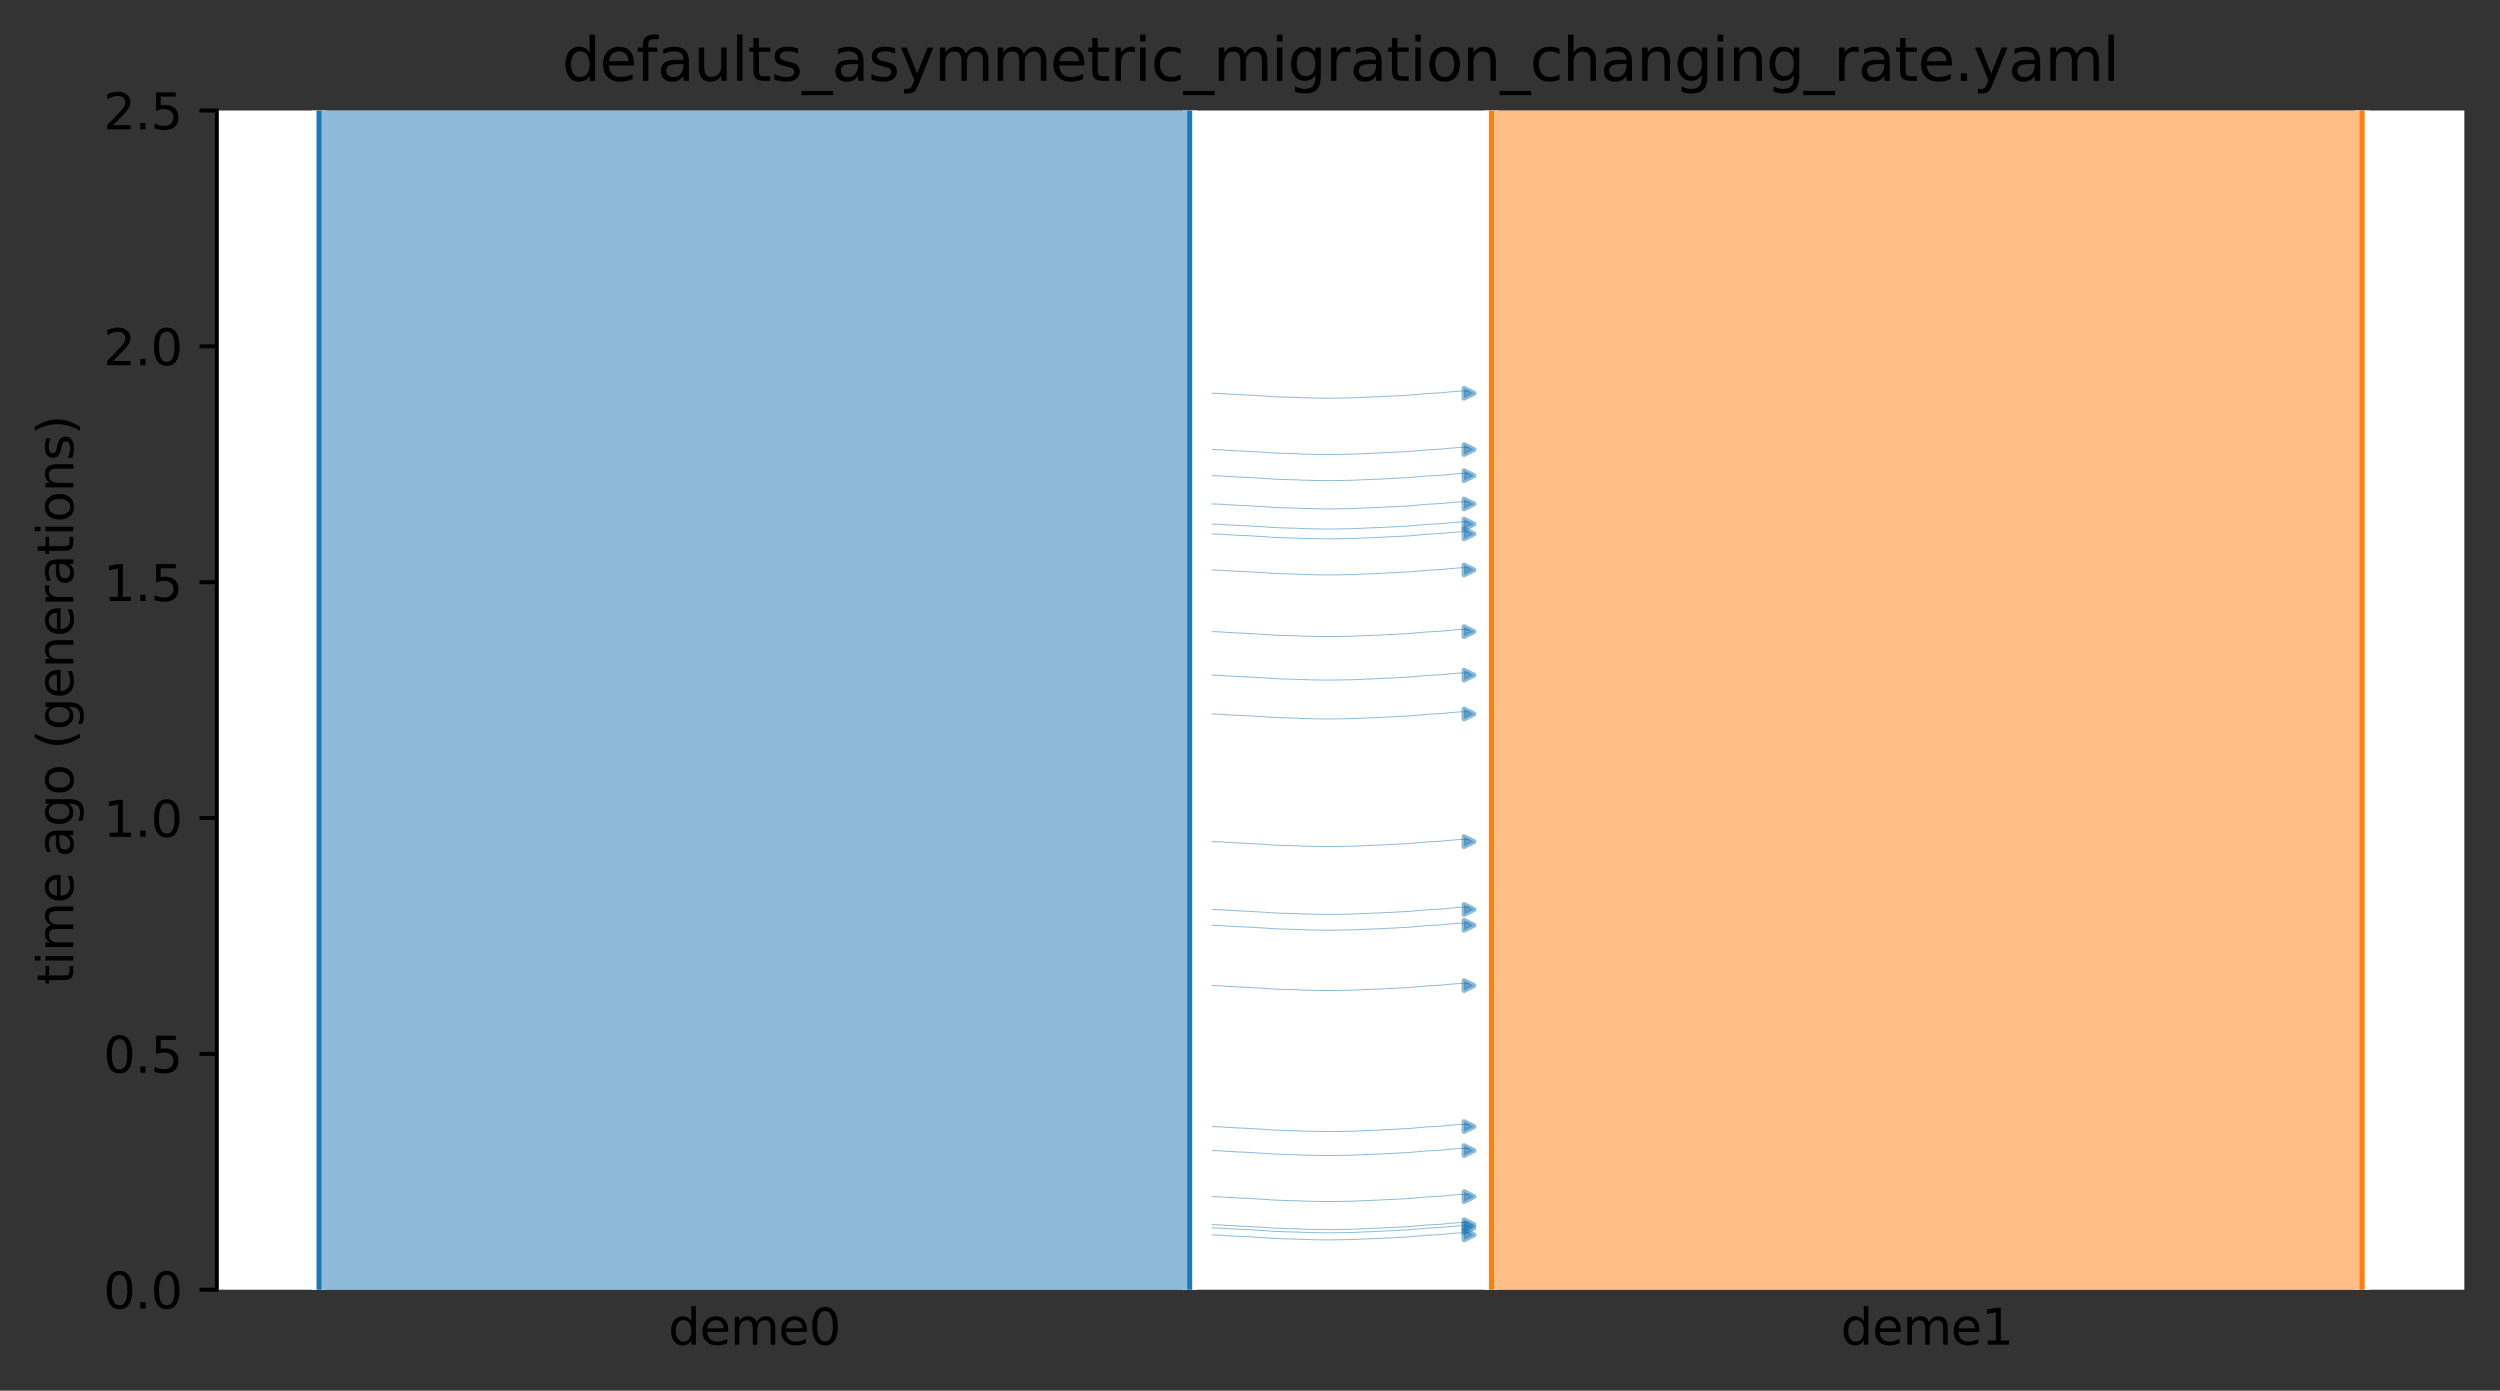 <?xml version="1.0" encoding="utf-8" standalone="no"?>
<!DOCTYPE svg PUBLIC "-//W3C//DTD SVG 1.1//EN"
  "http://www.w3.org/Graphics/SVG/1.1/DTD/svg11.dtd">
<svg xmlns:xlink="http://www.w3.org/1999/xlink" width="504.8pt" height="280.8pt" viewBox="0 0 504.8 280.8" xmlns="http://www.w3.org/2000/svg" version="1.1">
 <rect x="0" y="0" width="504.8" height="280.8" fill="#333333" stroke="none"/>
 <defs>
  <style type="text/css">*{stroke-linejoin: round; stroke-linecap: butt}</style>
 </defs>
 <g id="figure_1">
  <g id="patch_1">
   <path d="M 0 280.8 
L 504.8 280.8 
L 504.8 0 
L 0 0 
L 0 280.8 
z
" style="fill: none"/>
  </g>
  <g id="axes_1">
   <g id="patch_2">
    <path d="M 43.781 260.422 
L 497.6 260.422 
L 497.6 22.318 
L 43.781 22.318 
z
" style="fill: #ffffff"/>
   </g>
   <path d="M 244.762 101.757 
L 245.762 101.788 
L 246.762 101.825 
L 247.762 101.923 
L 248.762 101.956 
L 249.762 102.029 
L 250.762 102.068 
L 251.762 102.103 
L 252.762 102.161 
L 253.762 102.231 
L 254.762 102.283 
L 255.762 102.342 
L 256.762 102.431 
L 257.762 102.477 
L 258.762 102.519 
L 259.762 102.55 
L 260.762 102.576 
L 261.762 102.597 
L 262.762 102.651 
L 263.762 102.679 
L 264.762 102.709 
L 265.762 102.734 
L 266.762 102.745 
L 267.762 102.756 
L 268.762 102.755 
L 269.762 102.746 
L 270.762 102.734 
L 271.762 102.703 
L 272.762 102.692 
L 273.762 102.662 
L 274.762 102.602 
L 275.762 102.565 
L 276.762 102.526 
L 277.762 102.483 
L 278.762 102.451 
L 279.762 102.383 
L 280.762 102.344 
L 281.762 102.301 
L 282.762 102.231 
L 283.762 102.194 
L 284.762 102.136 
L 285.762 102.025 
L 286.762 101.954 
L 287.762 101.842 
L 288.762 101.796 
L 289.762 101.734 
L 290.762 101.686 
L 291.762 101.605 
L 292.762 101.487 
L 293.762 101.416 
L 294.762 101.333 
L 296.619 101.3 
" clip-path="url(#p57a38a872a)" style="fill: none; stroke: #1f77b4; stroke-opacity: 0.5; stroke-width: 0.2; stroke-linecap: square"/>
   <path d="M 244.762 136.322 
L 245.762 136.353 
L 246.762 136.39 
L 247.762 136.488 
L 248.762 136.52 
L 249.762 136.594 
L 250.762 136.632 
L 251.762 136.668 
L 252.762 136.725 
L 253.762 136.796 
L 254.762 136.848 
L 255.762 136.907 
L 256.762 136.995 
L 257.762 137.041 
L 258.762 137.084 
L 259.762 137.114 
L 260.762 137.14 
L 261.762 137.162 
L 262.762 137.216 
L 263.762 137.244 
L 264.762 137.273 
L 265.762 137.299 
L 266.762 137.31 
L 267.762 137.32 
L 268.762 137.32 
L 269.762 137.31 
L 270.762 137.299 
L 271.762 137.268 
L 272.762 137.257 
L 273.762 137.227 
L 274.762 137.167 
L 275.762 137.13 
L 276.762 137.09 
L 277.762 137.048 
L 278.762 137.015 
L 279.762 136.948 
L 280.762 136.909 
L 281.762 136.866 
L 282.762 136.795 
L 283.762 136.759 
L 284.762 136.701 
L 285.762 136.59 
L 286.762 136.519 
L 287.762 136.406 
L 288.762 136.36 
L 289.762 136.299 
L 290.762 136.251 
L 291.762 136.17 
L 292.762 136.051 
L 293.762 135.981 
L 294.762 135.898 
L 296.619 135.865 
" clip-path="url(#p57a38a872a)" style="fill: none; stroke: #1f77b4; stroke-opacity: 0.5; stroke-width: 0.2; stroke-linecap: square"/>
   <path d="M 244.762 79.4 
L 245.762 79.431 
L 246.762 79.468 
L 247.762 79.566 
L 248.762 79.598 
L 249.762 79.672 
L 250.762 79.71 
L 251.762 79.746 
L 252.762 79.804 
L 253.762 79.874 
L 254.762 79.926 
L 255.762 79.985 
L 256.762 80.073 
L 257.762 80.119 
L 258.762 80.162 
L 259.762 80.192 
L 260.762 80.218 
L 261.762 80.24 
L 262.762 80.294 
L 263.762 80.322 
L 264.762 80.352 
L 265.762 80.377 
L 266.762 80.388 
L 267.762 80.398 
L 268.762 80.398 
L 269.762 80.389 
L 270.762 80.377 
L 271.762 80.346 
L 272.762 80.335 
L 273.762 80.305 
L 274.762 80.245 
L 275.762 80.208 
L 276.762 80.169 
L 277.762 80.126 
L 278.762 80.093 
L 279.762 80.026 
L 280.762 79.987 
L 281.762 79.944 
L 282.762 79.874 
L 283.762 79.837 
L 284.762 79.779 
L 285.762 79.668 
L 286.762 79.597 
L 287.762 79.484 
L 288.762 79.438 
L 289.762 79.377 
L 290.762 79.329 
L 291.762 79.248 
L 292.762 79.129 
L 293.762 79.059 
L 294.762 78.976 
L 296.619 78.943 
" clip-path="url(#p57a38a872a)" style="fill: none; stroke: #1f77b4; stroke-opacity: 0.5; stroke-width: 0.2; stroke-linecap: square"/>
   <path d="M 244.762 107.807 
L 245.762 107.838 
L 246.762 107.875 
L 247.762 107.973 
L 248.762 108.006 
L 249.762 108.079 
L 250.762 108.118 
L 251.762 108.153 
L 252.762 108.211 
L 253.762 108.281 
L 254.762 108.333 
L 255.762 108.392 
L 256.762 108.481 
L 257.762 108.527 
L 258.762 108.569 
L 259.762 108.6 
L 260.762 108.626 
L 261.762 108.647 
L 262.762 108.701 
L 263.762 108.729 
L 264.762 108.759 
L 265.762 108.784 
L 266.762 108.795 
L 267.762 108.806 
L 268.762 108.805 
L 269.762 108.796 
L 270.762 108.784 
L 271.762 108.753 
L 272.762 108.742 
L 273.762 108.712 
L 274.762 108.652 
L 275.762 108.615 
L 276.762 108.576 
L 277.762 108.533 
L 278.762 108.501 
L 279.762 108.433 
L 280.762 108.394 
L 281.762 108.351 
L 282.762 108.281 
L 283.762 108.244 
L 284.762 108.186 
L 285.762 108.075 
L 286.762 108.004 
L 287.762 107.891 
L 288.762 107.846 
L 289.762 107.784 
L 290.762 107.736 
L 291.762 107.655 
L 292.762 107.537 
L 293.762 107.466 
L 294.762 107.383 
L 296.619 107.35 
" clip-path="url(#p57a38a872a)" style="fill: none; stroke: #1f77b4; stroke-opacity: 0.5; stroke-width: 0.2; stroke-linecap: square"/>
   <path d="M 244.762 105.819 
L 245.762 105.85 
L 246.762 105.887 
L 247.762 105.985 
L 248.762 106.018 
L 249.762 106.091 
L 250.762 106.13 
L 251.762 106.165 
L 252.762 106.223 
L 253.762 106.293 
L 254.762 106.345 
L 255.762 106.404 
L 256.762 106.493 
L 257.762 106.539 
L 258.762 106.581 
L 259.762 106.612 
L 260.762 106.638 
L 261.762 106.659 
L 262.762 106.713 
L 263.762 106.741 
L 264.762 106.771 
L 265.762 106.796 
L 266.762 106.807 
L 267.762 106.818 
L 268.762 106.817 
L 269.762 106.808 
L 270.762 106.796 
L 271.762 106.765 
L 272.762 106.754 
L 273.762 106.724 
L 274.762 106.664 
L 275.762 106.627 
L 276.762 106.588 
L 277.762 106.545 
L 278.762 106.513 
L 279.762 106.445 
L 280.762 106.406 
L 281.762 106.363 
L 282.762 106.293 
L 283.762 106.256 
L 284.762 106.198 
L 285.762 106.087 
L 286.762 106.016 
L 287.762 105.903 
L 288.762 105.858 
L 289.762 105.796 
L 290.762 105.748 
L 291.762 105.667 
L 292.762 105.549 
L 293.762 105.478 
L 294.762 105.395 
L 296.619 105.362 
" clip-path="url(#p57a38a872a)" style="fill: none; stroke: #1f77b4; stroke-opacity: 0.5; stroke-width: 0.2; stroke-linecap: square"/>
   <path d="M 244.762 115.085 
L 245.762 115.117 
L 246.762 115.154 
L 247.762 115.251 
L 248.762 115.284 
L 249.762 115.357 
L 250.762 115.396 
L 251.762 115.431 
L 252.762 115.489 
L 253.762 115.559 
L 254.762 115.611 
L 255.762 115.67 
L 256.762 115.759 
L 257.762 115.805 
L 258.762 115.847 
L 259.762 115.878 
L 260.762 115.904 
L 261.762 115.925 
L 262.762 115.979 
L 263.762 116.007 
L 264.762 116.037 
L 265.762 116.062 
L 266.762 116.074 
L 267.762 116.084 
L 268.762 116.084 
L 269.762 116.074 
L 270.762 116.062 
L 271.762 116.031 
L 272.762 116.02 
L 273.762 115.99 
L 274.762 115.93 
L 275.762 115.893 
L 276.762 115.854 
L 277.762 115.812 
L 278.762 115.779 
L 279.762 115.711 
L 280.762 115.672 
L 281.762 115.63 
L 282.762 115.559 
L 283.762 115.523 
L 284.762 115.464 
L 285.762 115.353 
L 286.762 115.283 
L 287.762 115.17 
L 288.762 115.124 
L 289.762 115.063 
L 290.762 115.014 
L 291.762 114.933 
L 292.762 114.815 
L 293.762 114.745 
L 294.762 114.661 
L 296.619 114.628 
" clip-path="url(#p57a38a872a)" style="fill: none; stroke: #1f77b4; stroke-opacity: 0.5; stroke-width: 0.2; stroke-linecap: square"/>
   <path d="M 244.762 90.769 
L 245.762 90.801 
L 246.762 90.838 
L 247.762 90.936 
L 248.762 90.968 
L 249.762 91.042 
L 250.762 91.08 
L 251.762 91.116 
L 252.762 91.173 
L 253.762 91.244 
L 254.762 91.296 
L 255.762 91.355 
L 256.762 91.443 
L 257.762 91.489 
L 258.762 91.532 
L 259.762 91.562 
L 260.762 91.588 
L 261.762 91.609 
L 262.762 91.664 
L 263.762 91.692 
L 264.762 91.721 
L 265.762 91.747 
L 266.762 91.758 
L 267.762 91.768 
L 268.762 91.768 
L 269.762 91.758 
L 270.762 91.747 
L 271.762 91.716 
L 272.762 91.704 
L 273.762 91.674 
L 274.762 91.615 
L 275.762 91.577 
L 276.762 91.538 
L 277.762 91.496 
L 278.762 91.463 
L 279.762 91.396 
L 280.762 91.357 
L 281.762 91.314 
L 282.762 91.243 
L 283.762 91.207 
L 284.762 91.149 
L 285.762 91.038 
L 286.762 90.967 
L 287.762 90.854 
L 288.762 90.808 
L 289.762 90.747 
L 290.762 90.698 
L 291.762 90.618 
L 292.762 90.499 
L 293.762 90.429 
L 294.762 90.346 
L 296.619 90.312 
" clip-path="url(#p57a38a872a)" style="fill: none; stroke: #1f77b4; stroke-opacity: 0.5; stroke-width: 0.2; stroke-linecap: square"/>
   <path d="M 244.762 96.044 
L 245.762 96.075 
L 246.762 96.112 
L 247.762 96.21 
L 248.762 96.242 
L 249.762 96.316 
L 250.762 96.355 
L 251.762 96.39 
L 252.762 96.448 
L 253.762 96.518 
L 254.762 96.57 
L 255.762 96.629 
L 256.762 96.717 
L 257.762 96.764 
L 258.762 96.806 
L 259.762 96.836 
L 260.762 96.862 
L 261.762 96.884 
L 262.762 96.938 
L 263.762 96.966 
L 264.762 96.996 
L 265.762 97.021 
L 266.762 97.032 
L 267.762 97.042 
L 268.762 97.042 
L 269.762 97.033 
L 270.762 97.021 
L 271.762 96.99 
L 272.762 96.979 
L 273.762 96.949 
L 274.762 96.889 
L 275.762 96.852 
L 276.762 96.813 
L 277.762 96.77 
L 278.762 96.737 
L 279.762 96.67 
L 280.762 96.631 
L 281.762 96.588 
L 282.762 96.518 
L 283.762 96.481 
L 284.762 96.423 
L 285.762 96.312 
L 286.762 96.241 
L 287.762 96.128 
L 288.762 96.082 
L 289.762 96.021 
L 290.762 95.973 
L 291.762 95.892 
L 292.762 95.773 
L 293.762 95.703 
L 294.762 95.62 
L 296.619 95.587 
" clip-path="url(#p57a38a872a)" style="fill: none; stroke: #1f77b4; stroke-opacity: 0.5; stroke-width: 0.2; stroke-linecap: square"/>
   <path d="M 244.762 144.17 
L 245.762 144.202 
L 246.762 144.239 
L 247.762 144.336 
L 248.762 144.369 
L 249.762 144.443 
L 250.762 144.481 
L 251.762 144.517 
L 252.762 144.574 
L 253.762 144.645 
L 254.762 144.697 
L 255.762 144.756 
L 256.762 144.844 
L 257.762 144.89 
L 258.762 144.933 
L 259.762 144.963 
L 260.762 144.989 
L 261.762 145.01 
L 262.762 145.065 
L 263.762 145.093 
L 264.762 145.122 
L 265.762 145.148 
L 266.762 145.159 
L 267.762 145.169 
L 268.762 145.169 
L 269.762 145.159 
L 270.762 145.148 
L 271.762 145.117 
L 272.762 145.105 
L 273.762 145.075 
L 274.762 145.016 
L 275.762 144.978 
L 276.762 144.939 
L 277.762 144.897 
L 278.762 144.864 
L 279.762 144.797 
L 280.762 144.757 
L 281.762 144.715 
L 282.762 144.644 
L 283.762 144.608 
L 284.762 144.549 
L 285.762 144.438 
L 286.762 144.368 
L 287.762 144.255 
L 288.762 144.209 
L 289.762 144.148 
L 290.762 144.099 
L 291.762 144.018 
L 292.762 143.9 
L 293.762 143.83 
L 294.762 143.746 
L 296.619 143.713 
" clip-path="url(#p57a38a872a)" style="fill: none; stroke: #1f77b4; stroke-opacity: 0.5; stroke-width: 0.2; stroke-linecap: square"/>
   <path d="M 244.762 127.536 
L 245.762 127.567 
L 246.762 127.604 
L 247.762 127.702 
L 248.762 127.735 
L 249.762 127.808 
L 250.762 127.847 
L 251.762 127.882 
L 252.762 127.94 
L 253.762 128.01 
L 254.762 128.062 
L 255.762 128.121 
L 256.762 128.21 
L 257.762 128.256 
L 258.762 128.298 
L 259.762 128.329 
L 260.762 128.355 
L 261.762 128.376 
L 262.762 128.43 
L 263.762 128.458 
L 264.762 128.488 
L 265.762 128.513 
L 266.762 128.525 
L 267.762 128.535 
L 268.762 128.534 
L 269.762 128.525 
L 270.762 128.513 
L 271.762 128.482 
L 272.762 128.471 
L 273.762 128.441 
L 274.762 128.381 
L 275.762 128.344 
L 276.762 128.305 
L 277.762 128.262 
L 278.762 128.23 
L 279.762 128.162 
L 280.762 128.123 
L 281.762 128.08 
L 282.762 128.01 
L 283.762 127.974 
L 284.762 127.915 
L 285.762 127.804 
L 286.762 127.733 
L 287.762 127.621 
L 288.762 127.575 
L 289.762 127.513 
L 290.762 127.465 
L 291.762 127.384 
L 292.762 127.266 
L 293.762 127.195 
L 294.762 127.112 
L 296.619 127.079 
" clip-path="url(#p57a38a872a)" style="fill: none; stroke: #1f77b4; stroke-opacity: 0.5; stroke-width: 0.2; stroke-linecap: square"/>
   <path d="M 244.762 186.832 
L 245.762 186.863 
L 246.762 186.9 
L 247.762 186.998 
L 248.762 187.03 
L 249.762 187.104 
L 250.762 187.143 
L 251.762 187.178 
L 252.762 187.236 
L 253.762 187.306 
L 254.762 187.358 
L 255.762 187.417 
L 256.762 187.505 
L 257.762 187.552 
L 258.762 187.594 
L 259.762 187.625 
L 260.762 187.651 
L 261.762 187.672 
L 262.762 187.726 
L 263.762 187.754 
L 264.762 187.784 
L 265.762 187.809 
L 266.762 187.82 
L 267.762 187.83 
L 268.762 187.83 
L 269.762 187.821 
L 270.762 187.809 
L 271.762 187.778 
L 272.762 187.767 
L 273.762 187.737 
L 274.762 187.677 
L 275.762 187.64 
L 276.762 187.601 
L 277.762 187.558 
L 278.762 187.525 
L 279.762 187.458 
L 280.762 187.419 
L 281.762 187.376 
L 282.762 187.306 
L 283.762 187.269 
L 284.762 187.211 
L 285.762 187.1 
L 286.762 187.029 
L 287.762 186.916 
L 288.762 186.871 
L 289.762 186.809 
L 290.762 186.761 
L 291.762 186.68 
L 292.762 186.561 
L 293.762 186.491 
L 294.762 186.408 
L 296.619 186.375 
" clip-path="url(#p57a38a872a)" style="fill: none; stroke: #1f77b4; stroke-opacity: 0.5; stroke-width: 0.2; stroke-linecap: square"/>
   <path d="M 244.762 199.006 
L 245.762 199.037 
L 246.762 199.074 
L 247.762 199.172 
L 248.762 199.204 
L 249.762 199.278 
L 250.762 199.316 
L 251.762 199.352 
L 252.762 199.409 
L 253.762 199.48 
L 254.762 199.532 
L 255.762 199.591 
L 256.762 199.679 
L 257.762 199.725 
L 258.762 199.768 
L 259.762 199.798 
L 260.762 199.824 
L 261.762 199.845 
L 262.762 199.9 
L 263.762 199.928 
L 264.762 199.957 
L 265.762 199.983 
L 266.762 199.994 
L 267.762 200.004 
L 268.762 200.004 
L 269.762 199.994 
L 270.762 199.983 
L 271.762 199.952 
L 272.762 199.941 
L 273.762 199.91 
L 274.762 199.851 
L 275.762 199.813 
L 276.762 199.774 
L 277.762 199.732 
L 278.762 199.699 
L 279.762 199.632 
L 280.762 199.593 
L 281.762 199.55 
L 282.762 199.479 
L 283.762 199.443 
L 284.762 199.385 
L 285.762 199.274 
L 286.762 199.203 
L 287.762 199.09 
L 288.762 199.044 
L 289.762 198.983 
L 290.762 198.934 
L 291.762 198.854 
L 292.762 198.735 
L 293.762 198.665 
L 294.762 198.582 
L 296.619 198.549 
" clip-path="url(#p57a38a872a)" style="fill: none; stroke: #1f77b4; stroke-opacity: 0.5; stroke-width: 0.2; stroke-linecap: square"/>
   <path d="M 244.762 249.357 
L 245.762 249.388 
L 246.762 249.425 
L 247.762 249.523 
L 248.762 249.555 
L 249.762 249.629 
L 250.762 249.667 
L 251.762 249.703 
L 252.762 249.76 
L 253.762 249.831 
L 254.762 249.883 
L 255.762 249.942 
L 256.762 250.03 
L 257.762 250.076 
L 258.762 250.119 
L 259.762 250.149 
L 260.762 250.175 
L 261.762 250.196 
L 262.762 250.251 
L 263.762 250.279 
L 264.762 250.308 
L 265.762 250.334 
L 266.762 250.345 
L 267.762 250.355 
L 268.762 250.355 
L 269.762 250.345 
L 270.762 250.334 
L 271.762 250.303 
L 272.762 250.292 
L 273.762 250.261 
L 274.762 250.202 
L 275.762 250.164 
L 276.762 250.125 
L 277.762 250.083 
L 278.762 250.05 
L 279.762 249.983 
L 280.762 249.944 
L 281.762 249.901 
L 282.762 249.83 
L 283.762 249.794 
L 284.762 249.736 
L 285.762 249.625 
L 286.762 249.554 
L 287.762 249.441 
L 288.762 249.395 
L 289.762 249.334 
L 290.762 249.285 
L 291.762 249.205 
L 292.762 249.086 
L 293.762 249.016 
L 294.762 248.933 
L 296.619 248.9 
" clip-path="url(#p57a38a872a)" style="fill: none; stroke: #1f77b4; stroke-opacity: 0.5; stroke-width: 0.2; stroke-linecap: square"/>
   <path d="M 244.762 169.94 
L 245.762 169.971 
L 246.762 170.008 
L 247.762 170.106 
L 248.762 170.139 
L 249.762 170.212 
L 250.762 170.251 
L 251.762 170.286 
L 252.762 170.344 
L 253.762 170.414 
L 254.762 170.466 
L 255.762 170.525 
L 256.762 170.614 
L 257.762 170.66 
L 258.762 170.702 
L 259.762 170.733 
L 260.762 170.759 
L 261.762 170.78 
L 262.762 170.834 
L 263.762 170.862 
L 264.762 170.892 
L 265.762 170.917 
L 266.762 170.928 
L 267.762 170.939 
L 268.762 170.938 
L 269.762 170.929 
L 270.762 170.917 
L 271.762 170.886 
L 272.762 170.875 
L 273.762 170.845 
L 274.762 170.785 
L 275.762 170.748 
L 276.762 170.709 
L 277.762 170.666 
L 278.762 170.634 
L 279.762 170.566 
L 280.762 170.527 
L 281.762 170.484 
L 282.762 170.414 
L 283.762 170.377 
L 284.762 170.319 
L 285.762 170.208 
L 286.762 170.137 
L 287.762 170.024 
L 288.762 169.979 
L 289.762 169.917 
L 290.762 169.869 
L 291.762 169.788 
L 292.762 169.67 
L 293.762 169.599 
L 294.762 169.516 
L 296.619 169.483 
" clip-path="url(#p57a38a872a)" style="fill: none; stroke: #1f77b4; stroke-opacity: 0.5; stroke-width: 0.2; stroke-linecap: square"/>
   <path d="M 244.762 247.278 
L 245.762 247.31 
L 246.762 247.347 
L 247.762 247.444 
L 248.762 247.477 
L 249.762 247.55 
L 250.762 247.589 
L 251.762 247.624 
L 252.762 247.682 
L 253.762 247.752 
L 254.762 247.804 
L 255.762 247.863 
L 256.762 247.952 
L 257.762 247.998 
L 258.762 248.04 
L 259.762 248.071 
L 260.762 248.097 
L 261.762 248.118 
L 262.762 248.172 
L 263.762 248.2 
L 264.762 248.23 
L 265.762 248.255 
L 266.762 248.267 
L 267.762 248.277 
L 268.762 248.277 
L 269.762 248.267 
L 270.762 248.255 
L 271.762 248.224 
L 272.762 248.213 
L 273.762 248.183 
L 274.762 248.123 
L 275.762 248.086 
L 276.762 248.047 
L 277.762 248.005 
L 278.762 247.972 
L 279.762 247.904 
L 280.762 247.865 
L 281.762 247.823 
L 282.762 247.752 
L 283.762 247.716 
L 284.762 247.657 
L 285.762 247.546 
L 286.762 247.476 
L 287.762 247.363 
L 288.762 247.317 
L 289.762 247.256 
L 290.762 247.207 
L 291.762 247.126 
L 292.762 247.008 
L 293.762 246.938 
L 294.762 246.854 
L 296.619 246.821 
" clip-path="url(#p57a38a872a)" style="fill: none; stroke: #1f77b4; stroke-opacity: 0.5; stroke-width: 0.2; stroke-linecap: square"/>
   <path d="M 244.762 241.614 
L 245.762 241.646 
L 246.762 241.683 
L 247.762 241.78 
L 248.762 241.813 
L 249.762 241.887 
L 250.762 241.925 
L 251.762 241.96 
L 252.762 242.018 
L 253.762 242.089 
L 254.762 242.14 
L 255.762 242.2 
L 256.762 242.288 
L 257.762 242.334 
L 258.762 242.376 
L 259.762 242.407 
L 260.762 242.433 
L 261.762 242.454 
L 262.762 242.508 
L 263.762 242.536 
L 264.762 242.566 
L 265.762 242.592 
L 266.762 242.603 
L 267.762 242.613 
L 268.762 242.613 
L 269.762 242.603 
L 270.762 242.591 
L 271.762 242.56 
L 272.762 242.549 
L 273.762 242.519 
L 274.762 242.459 
L 275.762 242.422 
L 276.762 242.383 
L 277.762 242.341 
L 278.762 242.308 
L 279.762 242.24 
L 280.762 242.201 
L 281.762 242.159 
L 282.762 242.088 
L 283.762 242.052 
L 284.762 241.993 
L 285.762 241.882 
L 286.762 241.812 
L 287.762 241.699 
L 288.762 241.653 
L 289.762 241.592 
L 290.762 241.543 
L 291.762 241.462 
L 292.762 241.344 
L 293.762 241.274 
L 294.762 241.19 
L 296.619 241.157 
" clip-path="url(#p57a38a872a)" style="fill: none; stroke: #1f77b4; stroke-opacity: 0.5; stroke-width: 0.2; stroke-linecap: square"/>
   <path d="M 244.762 232.321 
L 245.762 232.353 
L 246.762 232.389 
L 247.762 232.487 
L 248.762 232.52 
L 249.762 232.593 
L 250.762 232.632 
L 251.762 232.667 
L 252.762 232.725 
L 253.762 232.795 
L 254.762 232.847 
L 255.762 232.906 
L 256.762 232.995 
L 257.762 233.041 
L 258.762 233.083 
L 259.762 233.114 
L 260.762 233.14 
L 261.762 233.161 
L 262.762 233.215 
L 263.762 233.243 
L 264.762 233.273 
L 265.762 233.298 
L 266.762 233.31 
L 267.762 233.32 
L 268.762 233.32 
L 269.762 233.31 
L 270.762 233.298 
L 271.762 233.267 
L 272.762 233.256 
L 273.762 233.226 
L 274.762 233.166 
L 275.762 233.129 
L 276.762 233.09 
L 277.762 233.048 
L 278.762 233.015 
L 279.762 232.947 
L 280.762 232.908 
L 281.762 232.866 
L 282.762 232.795 
L 283.762 232.759 
L 284.762 232.7 
L 285.762 232.589 
L 286.762 232.519 
L 287.762 232.406 
L 288.762 232.36 
L 289.762 232.299 
L 290.762 232.25 
L 291.762 232.169 
L 292.762 232.051 
L 293.762 231.981 
L 294.762 231.897 
L 296.619 231.864 
" clip-path="url(#p57a38a872a)" style="fill: none; stroke: #1f77b4; stroke-opacity: 0.5; stroke-width: 0.2; stroke-linecap: square"/>
   <path d="M 244.762 227.479 
L 245.762 227.51 
L 246.762 227.547 
L 247.762 227.645 
L 248.762 227.677 
L 249.762 227.751 
L 250.762 227.79 
L 251.762 227.825 
L 252.762 227.883 
L 253.762 227.953 
L 254.762 228.005 
L 255.762 228.064 
L 256.762 228.152 
L 257.762 228.198 
L 258.762 228.241 
L 259.762 228.271 
L 260.762 228.297 
L 261.762 228.319 
L 262.762 228.373 
L 263.762 228.401 
L 264.762 228.431 
L 265.762 228.456 
L 266.762 228.467 
L 267.762 228.477 
L 268.762 228.477 
L 269.762 228.468 
L 270.762 228.456 
L 271.762 228.425 
L 272.762 228.414 
L 273.762 228.384 
L 274.762 228.324 
L 275.762 228.287 
L 276.762 228.248 
L 277.762 228.205 
L 278.762 228.172 
L 279.762 228.105 
L 280.762 228.066 
L 281.762 228.023 
L 282.762 227.953 
L 283.762 227.916 
L 284.762 227.858 
L 285.762 227.747 
L 286.762 227.676 
L 287.762 227.563 
L 288.762 227.517 
L 289.762 227.456 
L 290.762 227.408 
L 291.762 227.327 
L 292.762 227.208 
L 293.762 227.138 
L 294.762 227.055 
L 296.619 227.022 
" clip-path="url(#p57a38a872a)" style="fill: none; stroke: #1f77b4; stroke-opacity: 0.5; stroke-width: 0.2; stroke-linecap: square"/>
   <path d="M 244.762 183.639 
L 245.762 183.671 
L 246.762 183.708 
L 247.762 183.805 
L 248.762 183.838 
L 249.762 183.912 
L 250.762 183.95 
L 251.762 183.986 
L 252.762 184.043 
L 253.762 184.114 
L 254.762 184.166 
L 255.762 184.225 
L 256.762 184.313 
L 257.762 184.359 
L 258.762 184.402 
L 259.762 184.432 
L 260.762 184.458 
L 261.762 184.479 
L 262.762 184.534 
L 263.762 184.561 
L 264.762 184.591 
L 265.762 184.617 
L 266.762 184.628 
L 267.762 184.638 
L 268.762 184.638 
L 269.762 184.628 
L 270.762 184.617 
L 271.762 184.586 
L 272.762 184.574 
L 273.762 184.544 
L 274.762 184.484 
L 275.762 184.447 
L 276.762 184.408 
L 277.762 184.366 
L 278.762 184.333 
L 279.762 184.266 
L 280.762 184.226 
L 281.762 184.184 
L 282.762 184.113 
L 283.762 184.077 
L 284.762 184.018 
L 285.762 183.907 
L 286.762 183.837 
L 287.762 183.724 
L 288.762 183.678 
L 289.762 183.617 
L 290.762 183.568 
L 291.762 183.487 
L 292.762 183.369 
L 293.762 183.299 
L 294.762 183.215 
L 296.619 183.182 
" clip-path="url(#p57a38a872a)" style="fill: none; stroke: #1f77b4; stroke-opacity: 0.5; stroke-width: 0.2; stroke-linecap: square"/>
   <path d="M 244.762 247.928 
L 245.762 247.96 
L 246.762 247.996 
L 247.762 248.094 
L 248.762 248.127 
L 249.762 248.2 
L 250.762 248.239 
L 251.762 248.274 
L 252.762 248.332 
L 253.762 248.402 
L 254.762 248.454 
L 255.762 248.513 
L 256.762 248.602 
L 257.762 248.648 
L 258.762 248.69 
L 259.762 248.721 
L 260.762 248.747 
L 261.762 248.768 
L 262.762 248.822 
L 263.762 248.85 
L 264.762 248.88 
L 265.762 248.905 
L 266.762 248.917 
L 267.762 248.927 
L 268.762 248.927 
L 269.762 248.917 
L 270.762 248.905 
L 271.762 248.874 
L 272.762 248.863 
L 273.762 248.833 
L 274.762 248.773 
L 275.762 248.736 
L 276.762 248.697 
L 277.762 248.655 
L 278.762 248.622 
L 279.762 248.554 
L 280.762 248.515 
L 281.762 248.473 
L 282.762 248.402 
L 283.762 248.366 
L 284.762 248.307 
L 285.762 248.196 
L 286.762 248.126 
L 287.762 248.013 
L 288.762 247.967 
L 289.762 247.906 
L 290.762 247.857 
L 291.762 247.776 
L 292.762 247.658 
L 293.762 247.587 
L 294.762 247.504 
L 296.619 247.471 
" clip-path="url(#p57a38a872a)" style="fill: none; stroke: #1f77b4; stroke-opacity: 0.5; stroke-width: 0.2; stroke-linecap: square"/>
   <g id="patch_3">
    <path d="M 64.409 22.318 
L 64.409 260.422 
M 240.224 22.318 
L 240.224 260.422 
" clip-path="url(#p57a38a872a)" style="fill: none; stroke: #ffffff; stroke-width: 3; stroke-linejoin: miter"/>
    <path d="M 64.409 22.318 
L 64.409 260.422 
M 240.224 22.318 
L 240.224 260.422 
" clip-path="url(#p57a38a872a)" style="fill: none; stroke: #1f77b4; stroke-linejoin: miter"/>
    <g id="PolyCollection_1">
     <path d="M 240.224 22.318 
L 64.409 22.318 
L 64.409 260.422 
L 240.224 260.422 
L 240.224 260.422 
L 240.224 22.318 
z
" clip-path="url(#p57a38a872a)" style="fill: #1f77b4; fill-opacity: 0.5"/>
    </g>
    <g id="patch_4">
     <path d="M 301.157 22.318 
L 301.157 260.422 
M 476.972 22.318 
L 476.972 260.422 
" clip-path="url(#p57a38a872a)" style="fill: none; stroke: #ffffff; stroke-width: 3; stroke-linejoin: miter"/>
     <path d="M 301.157 22.318 
L 301.157 260.422 
M 476.972 22.318 
L 476.972 260.422 
" clip-path="url(#p57a38a872a)" style="fill: none; stroke: #ff7f0e; stroke-linejoin: miter"/>
     <g id="PolyCollection_2">
      <path d="M 476.972 22.318 
L 301.157 22.318 
L 301.157 260.422 
L 476.972 260.422 
L 476.972 260.422 
L 476.972 22.318 
z
" clip-path="url(#p57a38a872a)" style="fill: #ff7f0e; fill-opacity: 0.5"/>
     </g>
     <g id="matplotlib.axis_1">
      <g id="xtick_1">
       <g id="line2d_1"/>
       <g id="text_1">
        <!-- deme0 -->
        <g transform="translate(134.938 271.52)scale(0.1 -0.1)">
         <defs>
          <path id="DejaVuSans-64" d="M 2906 2969 
L 2906 4863 
L 3481 4863 
L 3481 0 
L 2906 0 
L 2906 525 
Q 2725 213 2448 61 
Q 2172 -91 1784 -91 
Q 1150 -91 751 415 
Q 353 922 353 1747 
Q 353 2572 751 3078 
Q 1150 3584 1784 3584 
Q 2172 3584 2448 3432 
Q 2725 3281 2906 2969 
z
M 947 1747 
Q 947 1113 1208 752 
Q 1469 391 1925 391 
Q 2381 391 2643 752 
Q 2906 1113 2906 1747 
Q 2906 2381 2643 2742 
Q 2381 3103 1925 3103 
Q 1469 3103 1208 2742 
Q 947 2381 947 1747 
z
" transform="scale(0.016)"/>
          <path id="DejaVuSans-65" d="M 3597 1894 
L 3597 1613 
L 953 1613 
Q 991 1019 1311 708 
Q 1631 397 2203 397 
Q 2534 397 2845 478 
Q 3156 559 3463 722 
L 3463 178 
Q 3153 47 2828 -22 
Q 2503 -91 2169 -91 
Q 1331 -91 842 396 
Q 353 884 353 1716 
Q 353 2575 817 3079 
Q 1281 3584 2069 3584 
Q 2775 3584 3186 3129 
Q 3597 2675 3597 1894 
z
M 3022 2063 
Q 3016 2534 2758 2815 
Q 2500 3097 2075 3097 
Q 1594 3097 1305 2825 
Q 1016 2553 972 2059 
L 3022 2063 
z
" transform="scale(0.016)"/>
          <path id="DejaVuSans-6d" d="M 3328 2828 
Q 3544 3216 3844 3400 
Q 4144 3584 4550 3584 
Q 5097 3584 5394 3201 
Q 5691 2819 5691 2113 
L 5691 0 
L 5113 0 
L 5113 2094 
Q 5113 2597 4934 2840 
Q 4756 3084 4391 3084 
Q 3944 3084 3684 2787 
Q 3425 2491 3425 1978 
L 3425 0 
L 2847 0 
L 2847 2094 
Q 2847 2600 2669 2842 
Q 2491 3084 2119 3084 
Q 1678 3084 1418 2786 
Q 1159 2488 1159 1978 
L 1159 0 
L 581 0 
L 581 3500 
L 1159 3500 
L 1159 2956 
Q 1356 3278 1631 3431 
Q 1906 3584 2284 3584 
Q 2666 3584 2933 3390 
Q 3200 3197 3328 2828 
z
" transform="scale(0.016)"/>
          <path id="DejaVuSans-30" d="M 2034 4250 
Q 1547 4250 1301 3770 
Q 1056 3291 1056 2328 
Q 1056 1369 1301 889 
Q 1547 409 2034 409 
Q 2525 409 2770 889 
Q 3016 1369 3016 2328 
Q 3016 3291 2770 3770 
Q 2525 4250 2034 4250 
z
M 2034 4750 
Q 2819 4750 3233 4129 
Q 3647 3509 3647 2328 
Q 3647 1150 3233 529 
Q 2819 -91 2034 -91 
Q 1250 -91 836 529 
Q 422 1150 422 2328 
Q 422 3509 836 4129 
Q 1250 4750 2034 4750 
z
" transform="scale(0.016)"/>
         </defs>
         <use xlink:href="#DejaVuSans-64"/>
         <use xlink:href="#DejaVuSans-65" x="63.477"/>
         <use xlink:href="#DejaVuSans-6d" x="125"/>
         <use xlink:href="#DejaVuSans-65" x="222.412"/>
         <use xlink:href="#DejaVuSans-30" x="283.936"/>
        </g>
       </g>
      </g>
      <g id="xtick_2">
       <g id="line2d_2"/>
       <g id="text_2">
        <!-- deme1 -->
        <g transform="translate(371.686 271.52)scale(0.1 -0.1)">
         <defs>
          <path id="DejaVuSans-31" d="M 794 531 
L 1825 531 
L 1825 4091 
L 703 3866 
L 703 4441 
L 1819 4666 
L 2450 4666 
L 2450 531 
L 3481 531 
L 3481 0 
L 794 0 
L 794 531 
z
" transform="scale(0.016)"/>
         </defs>
         <use xlink:href="#DejaVuSans-64"/>
         <use xlink:href="#DejaVuSans-65" x="63.477"/>
         <use xlink:href="#DejaVuSans-6d" x="125"/>
         <use xlink:href="#DejaVuSans-65" x="222.412"/>
         <use xlink:href="#DejaVuSans-31" x="283.936"/>
        </g>
       </g>
      </g>
     </g>
     <g id="matplotlib.axis_2">
      <g id="ytick_1">
       <g id="line2d_3">
        <defs>
         <path id="mbbb1b5bd01" d="M 0 0 
L -3.5 0 
" style="stroke: #000000; stroke-width: 0.8"/>
        </defs>
        <g>
         <use xlink:href="#mbbb1b5bd01" x="43.781" y="260.422" style="stroke: #000000; stroke-width: 0.8"/>
        </g>
       </g>
       <g id="text_3">
        <!-- 0.0 -->
        <g transform="translate(20.878 264.221)scale(0.1 -0.1)">
         <defs>
          <path id="DejaVuSans-2e" d="M 684 794 
L 1344 794 
L 1344 0 
L 684 0 
L 684 794 
z
" transform="scale(0.016)"/>
         </defs>
         <use xlink:href="#DejaVuSans-30"/>
         <use xlink:href="#DejaVuSans-2e" x="63.623"/>
         <use xlink:href="#DejaVuSans-30" x="95.41"/>
        </g>
       </g>
      </g>
      <g id="ytick_2">
       <g id="line2d_4">
        <g>
         <use xlink:href="#mbbb1b5bd01" x="43.781" y="212.801" style="stroke: #000000; stroke-width: 0.8"/>
        </g>
       </g>
       <g id="text_4">
        <!-- 0.5 -->
        <g transform="translate(20.878 216.6)scale(0.1 -0.1)">
         <defs>
          <path id="DejaVuSans-35" d="M 691 4666 
L 3169 4666 
L 3169 4134 
L 1269 4134 
L 1269 2991 
Q 1406 3038 1543 3061 
Q 1681 3084 1819 3084 
Q 2600 3084 3056 2656 
Q 3513 2228 3513 1497 
Q 3513 744 3044 326 
Q 2575 -91 1722 -91 
Q 1428 -91 1123 -41 
Q 819 9 494 109 
L 494 744 
Q 775 591 1075 516 
Q 1375 441 1709 441 
Q 2250 441 2565 725 
Q 2881 1009 2881 1497 
Q 2881 1984 2565 2268 
Q 2250 2553 1709 2553 
Q 1456 2553 1204 2497 
Q 953 2441 691 2322 
L 691 4666 
z
" transform="scale(0.016)"/>
         </defs>
         <use xlink:href="#DejaVuSans-30"/>
         <use xlink:href="#DejaVuSans-2e" x="63.623"/>
         <use xlink:href="#DejaVuSans-35" x="95.41"/>
        </g>
       </g>
      </g>
      <g id="ytick_3">
       <g id="line2d_5">
        <g>
         <use xlink:href="#mbbb1b5bd01" x="43.781" y="165.18" style="stroke: #000000; stroke-width: 0.8"/>
        </g>
       </g>
       <g id="text_5">
        <!-- 1.0 -->
        <g transform="translate(20.878 168.98)scale(0.1 -0.1)">
         <use xlink:href="#DejaVuSans-31"/>
         <use xlink:href="#DejaVuSans-2e" x="63.623"/>
         <use xlink:href="#DejaVuSans-30" x="95.41"/>
        </g>
       </g>
      </g>
      <g id="ytick_4">
       <g id="line2d_6">
        <g>
         <use xlink:href="#mbbb1b5bd01" x="43.781" y="117.56" style="stroke: #000000; stroke-width: 0.8"/>
        </g>
       </g>
       <g id="text_6">
        <!-- 1.5 -->
        <g transform="translate(20.878 121.359)scale(0.1 -0.1)">
         <use xlink:href="#DejaVuSans-31"/>
         <use xlink:href="#DejaVuSans-2e" x="63.623"/>
         <use xlink:href="#DejaVuSans-35" x="95.41"/>
        </g>
       </g>
      </g>
      <g id="ytick_5">
       <g id="line2d_7">
        <g>
         <use xlink:href="#mbbb1b5bd01" x="43.781" y="69.939" style="stroke: #000000; stroke-width: 0.8"/>
        </g>
       </g>
       <g id="text_7">
        <!-- 2.0 -->
        <g transform="translate(20.878 73.738)scale(0.1 -0.1)">
         <defs>
          <path id="DejaVuSans-32" d="M 1228 531 
L 3431 531 
L 3431 0 
L 469 0 
L 469 531 
Q 828 903 1448 1529 
Q 2069 2156 2228 2338 
Q 2531 2678 2651 2914 
Q 2772 3150 2772 3378 
Q 2772 3750 2511 3984 
Q 2250 4219 1831 4219 
Q 1534 4219 1204 4116 
Q 875 4013 500 3803 
L 500 4441 
Q 881 4594 1212 4672 
Q 1544 4750 1819 4750 
Q 2544 4750 2975 4387 
Q 3406 4025 3406 3419 
Q 3406 3131 3298 2873 
Q 3191 2616 2906 2266 
Q 2828 2175 2409 1742 
Q 1991 1309 1228 531 
z
" transform="scale(0.016)"/>
         </defs>
         <use xlink:href="#DejaVuSans-32"/>
         <use xlink:href="#DejaVuSans-2e" x="63.623"/>
         <use xlink:href="#DejaVuSans-30" x="95.41"/>
        </g>
       </g>
      </g>
      <g id="ytick_6">
       <g id="line2d_8">
        <g>
         <use xlink:href="#mbbb1b5bd01" x="43.781" y="22.318" style="stroke: #000000; stroke-width: 0.8"/>
        </g>
       </g>
       <g id="text_8">
        <!-- 2.5 -->
        <g transform="translate(20.878 26.117)scale(0.1 -0.1)">
         <use xlink:href="#DejaVuSans-32"/>
         <use xlink:href="#DejaVuSans-2e" x="63.623"/>
         <use xlink:href="#DejaVuSans-35" x="95.41"/>
        </g>
       </g>
      </g>
      <g id="text_9">
       <!-- time ago (generations) -->
       <g transform="translate(14.798 198.841)rotate(-90)scale(0.1 -0.1)">
        <defs>
         <path id="DejaVuSans-74" d="M 1172 4494 
L 1172 3500 
L 2356 3500 
L 2356 3053 
L 1172 3053 
L 1172 1153 
Q 1172 725 1289 603 
Q 1406 481 1766 481 
L 2356 481 
L 2356 0 
L 1766 0 
Q 1100 0 847 248 
Q 594 497 594 1153 
L 594 3053 
L 172 3053 
L 172 3500 
L 594 3500 
L 594 4494 
L 1172 4494 
z
" transform="scale(0.016)"/>
         <path id="DejaVuSans-69" d="M 603 3500 
L 1178 3500 
L 1178 0 
L 603 0 
L 603 3500 
z
M 603 4863 
L 1178 4863 
L 1178 4134 
L 603 4134 
L 603 4863 
z
" transform="scale(0.016)"/>
         <path id="DejaVuSans-20" transform="scale(0.016)"/>
         <path id="DejaVuSans-61" d="M 2194 1759 
Q 1497 1759 1228 1600 
Q 959 1441 959 1056 
Q 959 750 1161 570 
Q 1363 391 1709 391 
Q 2188 391 2477 730 
Q 2766 1069 2766 1631 
L 2766 1759 
L 2194 1759 
z
M 3341 1997 
L 3341 0 
L 2766 0 
L 2766 531 
Q 2569 213 2275 61 
Q 1981 -91 1556 -91 
Q 1019 -91 701 211 
Q 384 513 384 1019 
Q 384 1609 779 1909 
Q 1175 2209 1959 2209 
L 2766 2209 
L 2766 2266 
Q 2766 2663 2505 2880 
Q 2244 3097 1772 3097 
Q 1472 3097 1187 3025 
Q 903 2953 641 2809 
L 641 3341 
Q 956 3463 1253 3523 
Q 1550 3584 1831 3584 
Q 2591 3584 2966 3190 
Q 3341 2797 3341 1997 
z
" transform="scale(0.016)"/>
         <path id="DejaVuSans-67" d="M 2906 1791 
Q 2906 2416 2648 2759 
Q 2391 3103 1925 3103 
Q 1463 3103 1205 2759 
Q 947 2416 947 1791 
Q 947 1169 1205 825 
Q 1463 481 1925 481 
Q 2391 481 2648 825 
Q 2906 1169 2906 1791 
z
M 3481 434 
Q 3481 -459 3084 -895 
Q 2688 -1331 1869 -1331 
Q 1566 -1331 1297 -1286 
Q 1028 -1241 775 -1147 
L 775 -588 
Q 1028 -725 1275 -790 
Q 1522 -856 1778 -856 
Q 2344 -856 2625 -561 
Q 2906 -266 2906 331 
L 2906 616 
Q 2728 306 2450 153 
Q 2172 0 1784 0 
Q 1141 0 747 490 
Q 353 981 353 1791 
Q 353 2603 747 3093 
Q 1141 3584 1784 3584 
Q 2172 3584 2450 3431 
Q 2728 3278 2906 2969 
L 2906 3500 
L 3481 3500 
L 3481 434 
z
" transform="scale(0.016)"/>
         <path id="DejaVuSans-6f" d="M 1959 3097 
Q 1497 3097 1228 2736 
Q 959 2375 959 1747 
Q 959 1119 1226 758 
Q 1494 397 1959 397 
Q 2419 397 2687 759 
Q 2956 1122 2956 1747 
Q 2956 2369 2687 2733 
Q 2419 3097 1959 3097 
z
M 1959 3584 
Q 2709 3584 3137 3096 
Q 3566 2609 3566 1747 
Q 3566 888 3137 398 
Q 2709 -91 1959 -91 
Q 1206 -91 779 398 
Q 353 888 353 1747 
Q 353 2609 779 3096 
Q 1206 3584 1959 3584 
z
" transform="scale(0.016)"/>
         <path id="DejaVuSans-28" d="M 1984 4856 
Q 1566 4138 1362 3434 
Q 1159 2731 1159 2009 
Q 1159 1288 1364 580 
Q 1569 -128 1984 -844 
L 1484 -844 
Q 1016 -109 783 600 
Q 550 1309 550 2009 
Q 550 2706 781 3412 
Q 1013 4119 1484 4856 
L 1984 4856 
z
" transform="scale(0.016)"/>
         <path id="DejaVuSans-6e" d="M 3513 2113 
L 3513 0 
L 2938 0 
L 2938 2094 
Q 2938 2591 2744 2837 
Q 2550 3084 2163 3084 
Q 1697 3084 1428 2787 
Q 1159 2491 1159 1978 
L 1159 0 
L 581 0 
L 581 3500 
L 1159 3500 
L 1159 2956 
Q 1366 3272 1645 3428 
Q 1925 3584 2291 3584 
Q 2894 3584 3203 3211 
Q 3513 2838 3513 2113 
z
" transform="scale(0.016)"/>
         <path id="DejaVuSans-72" d="M 2631 2963 
Q 2534 3019 2420 3045 
Q 2306 3072 2169 3072 
Q 1681 3072 1420 2755 
Q 1159 2438 1159 1844 
L 1159 0 
L 581 0 
L 581 3500 
L 1159 3500 
L 1159 2956 
Q 1341 3275 1631 3429 
Q 1922 3584 2338 3584 
Q 2397 3584 2469 3576 
Q 2541 3569 2628 3553 
L 2631 2963 
z
" transform="scale(0.016)"/>
         <path id="DejaVuSans-73" d="M 2834 3397 
L 2834 2853 
Q 2591 2978 2328 3040 
Q 2066 3103 1784 3103 
Q 1356 3103 1142 2972 
Q 928 2841 928 2578 
Q 928 2378 1081 2264 
Q 1234 2150 1697 2047 
L 1894 2003 
Q 2506 1872 2764 1633 
Q 3022 1394 3022 966 
Q 3022 478 2636 193 
Q 2250 -91 1575 -91 
Q 1294 -91 989 -36 
Q 684 19 347 128 
L 347 722 
Q 666 556 975 473 
Q 1284 391 1588 391 
Q 1994 391 2212 530 
Q 2431 669 2431 922 
Q 2431 1156 2273 1281 
Q 2116 1406 1581 1522 
L 1381 1569 
Q 847 1681 609 1914 
Q 372 2147 372 2553 
Q 372 3047 722 3315 
Q 1072 3584 1716 3584 
Q 2034 3584 2315 3537 
Q 2597 3491 2834 3397 
z
" transform="scale(0.016)"/>
         <path id="DejaVuSans-29" d="M 513 4856 
L 1013 4856 
Q 1481 4119 1714 3412 
Q 1947 2706 1947 2009 
Q 1947 1309 1714 600 
Q 1481 -109 1013 -844 
L 513 -844 
Q 928 -128 1133 580 
Q 1338 1288 1338 2009 
Q 1338 2731 1133 3434 
Q 928 4138 513 4856 
z
" transform="scale(0.016)"/>
        </defs>
        <use xlink:href="#DejaVuSans-74"/>
        <use xlink:href="#DejaVuSans-69" x="39.209"/>
        <use xlink:href="#DejaVuSans-6d" x="66.992"/>
        <use xlink:href="#DejaVuSans-65" x="164.404"/>
        <use xlink:href="#DejaVuSans-20" x="225.928"/>
        <use xlink:href="#DejaVuSans-61" x="257.715"/>
        <use xlink:href="#DejaVuSans-67" x="318.994"/>
        <use xlink:href="#DejaVuSans-6f" x="382.471"/>
        <use xlink:href="#DejaVuSans-20" x="443.652"/>
        <use xlink:href="#DejaVuSans-28" x="475.439"/>
        <use xlink:href="#DejaVuSans-67" x="514.453"/>
        <use xlink:href="#DejaVuSans-65" x="577.93"/>
        <use xlink:href="#DejaVuSans-6e" x="639.453"/>
        <use xlink:href="#DejaVuSans-65" x="702.832"/>
        <use xlink:href="#DejaVuSans-72" x="764.355"/>
        <use xlink:href="#DejaVuSans-61" x="805.469"/>
        <use xlink:href="#DejaVuSans-74" x="866.748"/>
        <use xlink:href="#DejaVuSans-69" x="905.957"/>
        <use xlink:href="#DejaVuSans-6f" x="933.74"/>
        <use xlink:href="#DejaVuSans-6e" x="994.922"/>
        <use xlink:href="#DejaVuSans-73" x="1058.301"/>
        <use xlink:href="#DejaVuSans-29" x="1110.4"/>
       </g>
      </g>
     </g>
     <path d="M 297.619 101.757 
L 295.619 100.757 
L 295.619 102.757 
z
" clip-path="url(#p57a38a872a)" style="fill: #1f77b4; fill-opacity: 0.5; stroke: #1f77b4; stroke-opacity: 0.5; stroke-linejoin: miter"/>
     <path d="M 297.619 136.322 
L 295.619 135.322 
L 295.619 137.322 
z
" clip-path="url(#p57a38a872a)" style="fill: #1f77b4; fill-opacity: 0.5; stroke: #1f77b4; stroke-opacity: 0.5; stroke-linejoin: miter"/>
     <path d="M 297.619 79.4 
L 295.619 78.4 
L 295.619 80.4 
z
" clip-path="url(#p57a38a872a)" style="fill: #1f77b4; fill-opacity: 0.5; stroke: #1f77b4; stroke-opacity: 0.5; stroke-linejoin: miter"/>
     <path d="M 297.619 107.807 
L 295.619 106.807 
L 295.619 108.807 
z
" clip-path="url(#p57a38a872a)" style="fill: #1f77b4; fill-opacity: 0.5; stroke: #1f77b4; stroke-opacity: 0.5; stroke-linejoin: miter"/>
     <path d="M 297.619 105.819 
L 295.619 104.819 
L 295.619 106.819 
z
" clip-path="url(#p57a38a872a)" style="fill: #1f77b4; fill-opacity: 0.5; stroke: #1f77b4; stroke-opacity: 0.5; stroke-linejoin: miter"/>
     <path d="M 297.619 115.085 
L 295.619 114.085 
L 295.619 116.085 
z
" clip-path="url(#p57a38a872a)" style="fill: #1f77b4; fill-opacity: 0.5; stroke: #1f77b4; stroke-opacity: 0.5; stroke-linejoin: miter"/>
     <path d="M 297.619 90.769 
L 295.619 89.769 
L 295.619 91.769 
z
" clip-path="url(#p57a38a872a)" style="fill: #1f77b4; fill-opacity: 0.5; stroke: #1f77b4; stroke-opacity: 0.5; stroke-linejoin: miter"/>
     <path d="M 297.619 96.044 
L 295.619 95.044 
L 295.619 97.044 
z
" clip-path="url(#p57a38a872a)" style="fill: #1f77b4; fill-opacity: 0.5; stroke: #1f77b4; stroke-opacity: 0.5; stroke-linejoin: miter"/>
     <path d="M 297.619 144.17 
L 295.619 143.17 
L 295.619 145.17 
z
" clip-path="url(#p57a38a872a)" style="fill: #1f77b4; fill-opacity: 0.5; stroke: #1f77b4; stroke-opacity: 0.5; stroke-linejoin: miter"/>
     <path d="M 297.619 127.536 
L 295.619 126.536 
L 295.619 128.536 
z
" clip-path="url(#p57a38a872a)" style="fill: #1f77b4; fill-opacity: 0.5; stroke: #1f77b4; stroke-opacity: 0.5; stroke-linejoin: miter"/>
     <path d="M 297.619 186.832 
L 295.619 185.832 
L 295.619 187.832 
z
" clip-path="url(#p57a38a872a)" style="fill: #1f77b4; fill-opacity: 0.5; stroke: #1f77b4; stroke-opacity: 0.5; stroke-linejoin: miter"/>
     <path d="M 297.619 199.006 
L 295.619 198.006 
L 295.619 200.006 
z
" clip-path="url(#p57a38a872a)" style="fill: #1f77b4; fill-opacity: 0.5; stroke: #1f77b4; stroke-opacity: 0.5; stroke-linejoin: miter"/>
     <path d="M 297.619 249.357 
L 295.619 248.357 
L 295.619 250.357 
z
" clip-path="url(#p57a38a872a)" style="fill: #1f77b4; fill-opacity: 0.5; stroke: #1f77b4; stroke-opacity: 0.5; stroke-linejoin: miter"/>
     <path d="M 297.619 169.94 
L 295.619 168.94 
L 295.619 170.94 
z
" clip-path="url(#p57a38a872a)" style="fill: #1f77b4; fill-opacity: 0.5; stroke: #1f77b4; stroke-opacity: 0.5; stroke-linejoin: miter"/>
     <path d="M 297.619 247.278 
L 295.619 246.278 
L 295.619 248.278 
z
" clip-path="url(#p57a38a872a)" style="fill: #1f77b4; fill-opacity: 0.5; stroke: #1f77b4; stroke-opacity: 0.5; stroke-linejoin: miter"/>
     <path d="M 297.619 241.614 
L 295.619 240.614 
L 295.619 242.614 
z
" clip-path="url(#p57a38a872a)" style="fill: #1f77b4; fill-opacity: 0.5; stroke: #1f77b4; stroke-opacity: 0.5; stroke-linejoin: miter"/>
     <path d="M 297.619 232.321 
L 295.619 231.321 
L 295.619 233.321 
z
" clip-path="url(#p57a38a872a)" style="fill: #1f77b4; fill-opacity: 0.5; stroke: #1f77b4; stroke-opacity: 0.5; stroke-linejoin: miter"/>
     <path d="M 297.619 227.479 
L 295.619 226.479 
L 295.619 228.479 
z
" clip-path="url(#p57a38a872a)" style="fill: #1f77b4; fill-opacity: 0.5; stroke: #1f77b4; stroke-opacity: 0.5; stroke-linejoin: miter"/>
     <path d="M 297.619 183.639 
L 295.619 182.639 
L 295.619 184.639 
z
" clip-path="url(#p57a38a872a)" style="fill: #1f77b4; fill-opacity: 0.5; stroke: #1f77b4; stroke-opacity: 0.5; stroke-linejoin: miter"/>
     <path d="M 297.619 247.928 
L 295.619 246.928 
L 295.619 248.928 
z
" clip-path="url(#p57a38a872a)" style="fill: #1f77b4; fill-opacity: 0.5; stroke: #1f77b4; stroke-opacity: 0.5; stroke-linejoin: miter"/>
     <g id="patch_5">
      <path d="M 43.781 260.422 
L 43.781 22.318 
" style="fill: none; stroke: #000000; stroke-width: 0.8; stroke-linejoin: miter; stroke-linecap: square"/>
     </g>
     <g id="text_10">
      <!-- defaults_asymmetric_migration_changing_rate.yaml -->
      <g transform="translate(113.476 16.318)scale(0.12 -0.12)">
       <defs>
        <path id="DejaVuSans-66" d="M 2375 4863 
L 2375 4384 
L 1825 4384 
Q 1516 4384 1395 4259 
Q 1275 4134 1275 3809 
L 1275 3500 
L 2222 3500 
L 2222 3053 
L 1275 3053 
L 1275 0 
L 697 0 
L 697 3053 
L 147 3053 
L 147 3500 
L 697 3500 
L 697 3744 
Q 697 4328 969 4595 
Q 1241 4863 1831 4863 
L 2375 4863 
z
" transform="scale(0.016)"/>
        <path id="DejaVuSans-75" d="M 544 1381 
L 544 3500 
L 1119 3500 
L 1119 1403 
Q 1119 906 1312 657 
Q 1506 409 1894 409 
Q 2359 409 2629 706 
Q 2900 1003 2900 1516 
L 2900 3500 
L 3475 3500 
L 3475 0 
L 2900 0 
L 2900 538 
Q 2691 219 2414 64 
Q 2138 -91 1772 -91 
Q 1169 -91 856 284 
Q 544 659 544 1381 
z
M 1991 3584 
L 1991 3584 
z
" transform="scale(0.016)"/>
        <path id="DejaVuSans-6c" d="M 603 4863 
L 1178 4863 
L 1178 0 
L 603 0 
L 603 4863 
z
" transform="scale(0.016)"/>
        <path id="DejaVuSans-5f" d="M 3263 -1063 
L 3263 -1509 
L -63 -1509 
L -63 -1063 
L 3263 -1063 
z
" transform="scale(0.016)"/>
        <path id="DejaVuSans-79" d="M 2059 -325 
Q 1816 -950 1584 -1140 
Q 1353 -1331 966 -1331 
L 506 -1331 
L 506 -850 
L 844 -850 
Q 1081 -850 1212 -737 
Q 1344 -625 1503 -206 
L 1606 56 
L 191 3500 
L 800 3500 
L 1894 763 
L 2988 3500 
L 3597 3500 
L 2059 -325 
z
" transform="scale(0.016)"/>
        <path id="DejaVuSans-63" d="M 3122 3366 
L 3122 2828 
Q 2878 2963 2633 3030 
Q 2388 3097 2138 3097 
Q 1578 3097 1268 2742 
Q 959 2388 959 1747 
Q 959 1106 1268 751 
Q 1578 397 2138 397 
Q 2388 397 2633 464 
Q 2878 531 3122 666 
L 3122 134 
Q 2881 22 2623 -34 
Q 2366 -91 2075 -91 
Q 1284 -91 818 406 
Q 353 903 353 1747 
Q 353 2603 823 3093 
Q 1294 3584 2113 3584 
Q 2378 3584 2631 3529 
Q 2884 3475 3122 3366 
z
" transform="scale(0.016)"/>
        <path id="DejaVuSans-68" d="M 3513 2113 
L 3513 0 
L 2938 0 
L 2938 2094 
Q 2938 2591 2744 2837 
Q 2550 3084 2163 3084 
Q 1697 3084 1428 2787 
Q 1159 2491 1159 1978 
L 1159 0 
L 581 0 
L 581 4863 
L 1159 4863 
L 1159 2956 
Q 1366 3272 1645 3428 
Q 1925 3584 2291 3584 
Q 2894 3584 3203 3211 
Q 3513 2838 3513 2113 
z
" transform="scale(0.016)"/>
       </defs>
       <use xlink:href="#DejaVuSans-64"/>
       <use xlink:href="#DejaVuSans-65" x="63.477"/>
       <use xlink:href="#DejaVuSans-66" x="125"/>
       <use xlink:href="#DejaVuSans-61" x="160.205"/>
       <use xlink:href="#DejaVuSans-75" x="221.484"/>
       <use xlink:href="#DejaVuSans-6c" x="284.863"/>
       <use xlink:href="#DejaVuSans-74" x="312.646"/>
       <use xlink:href="#DejaVuSans-73" x="351.855"/>
       <use xlink:href="#DejaVuSans-5f" x="403.955"/>
       <use xlink:href="#DejaVuSans-61" x="453.955"/>
       <use xlink:href="#DejaVuSans-73" x="515.234"/>
       <use xlink:href="#DejaVuSans-79" x="567.334"/>
       <use xlink:href="#DejaVuSans-6d" x="626.514"/>
       <use xlink:href="#DejaVuSans-6d" x="723.926"/>
       <use xlink:href="#DejaVuSans-65" x="821.338"/>
       <use xlink:href="#DejaVuSans-74" x="882.861"/>
       <use xlink:href="#DejaVuSans-72" x="922.07"/>
       <use xlink:href="#DejaVuSans-69" x="963.184"/>
       <use xlink:href="#DejaVuSans-63" x="990.967"/>
       <use xlink:href="#DejaVuSans-5f" x="1045.947"/>
       <use xlink:href="#DejaVuSans-6d" x="1095.947"/>
       <use xlink:href="#DejaVuSans-69" x="1193.359"/>
       <use xlink:href="#DejaVuSans-67" x="1221.143"/>
       <use xlink:href="#DejaVuSans-72" x="1284.619"/>
       <use xlink:href="#DejaVuSans-61" x="1325.732"/>
       <use xlink:href="#DejaVuSans-74" x="1387.012"/>
       <use xlink:href="#DejaVuSans-69" x="1426.221"/>
       <use xlink:href="#DejaVuSans-6f" x="1454.004"/>
       <use xlink:href="#DejaVuSans-6e" x="1515.186"/>
       <use xlink:href="#DejaVuSans-5f" x="1578.564"/>
       <use xlink:href="#DejaVuSans-63" x="1628.564"/>
       <use xlink:href="#DejaVuSans-68" x="1683.545"/>
       <use xlink:href="#DejaVuSans-61" x="1746.924"/>
       <use xlink:href="#DejaVuSans-6e" x="1808.203"/>
       <use xlink:href="#DejaVuSans-67" x="1871.582"/>
       <use xlink:href="#DejaVuSans-69" x="1935.059"/>
       <use xlink:href="#DejaVuSans-6e" x="1962.842"/>
       <use xlink:href="#DejaVuSans-67" x="2026.221"/>
       <use xlink:href="#DejaVuSans-5f" x="2089.697"/>
       <use xlink:href="#DejaVuSans-72" x="2139.697"/>
       <use xlink:href="#DejaVuSans-61" x="2180.811"/>
       <use xlink:href="#DejaVuSans-74" x="2242.09"/>
       <use xlink:href="#DejaVuSans-65" x="2281.299"/>
       <use xlink:href="#DejaVuSans-2e" x="2342.822"/>
       <use xlink:href="#DejaVuSans-79" x="2374.609"/>
       <use xlink:href="#DejaVuSans-61" x="2433.789"/>
       <use xlink:href="#DejaVuSans-6d" x="2495.068"/>
       <use xlink:href="#DejaVuSans-6c" x="2592.48"/>
      </g>
     </g>
    </g>
   </g>
   <defs>
    <clipPath id="p57a38a872a">
     <rect x="43.781" y="22.318" width="453.819" height="238.104"/>
    </clipPath>
   </defs>
  </g>
 </g>
</svg>
